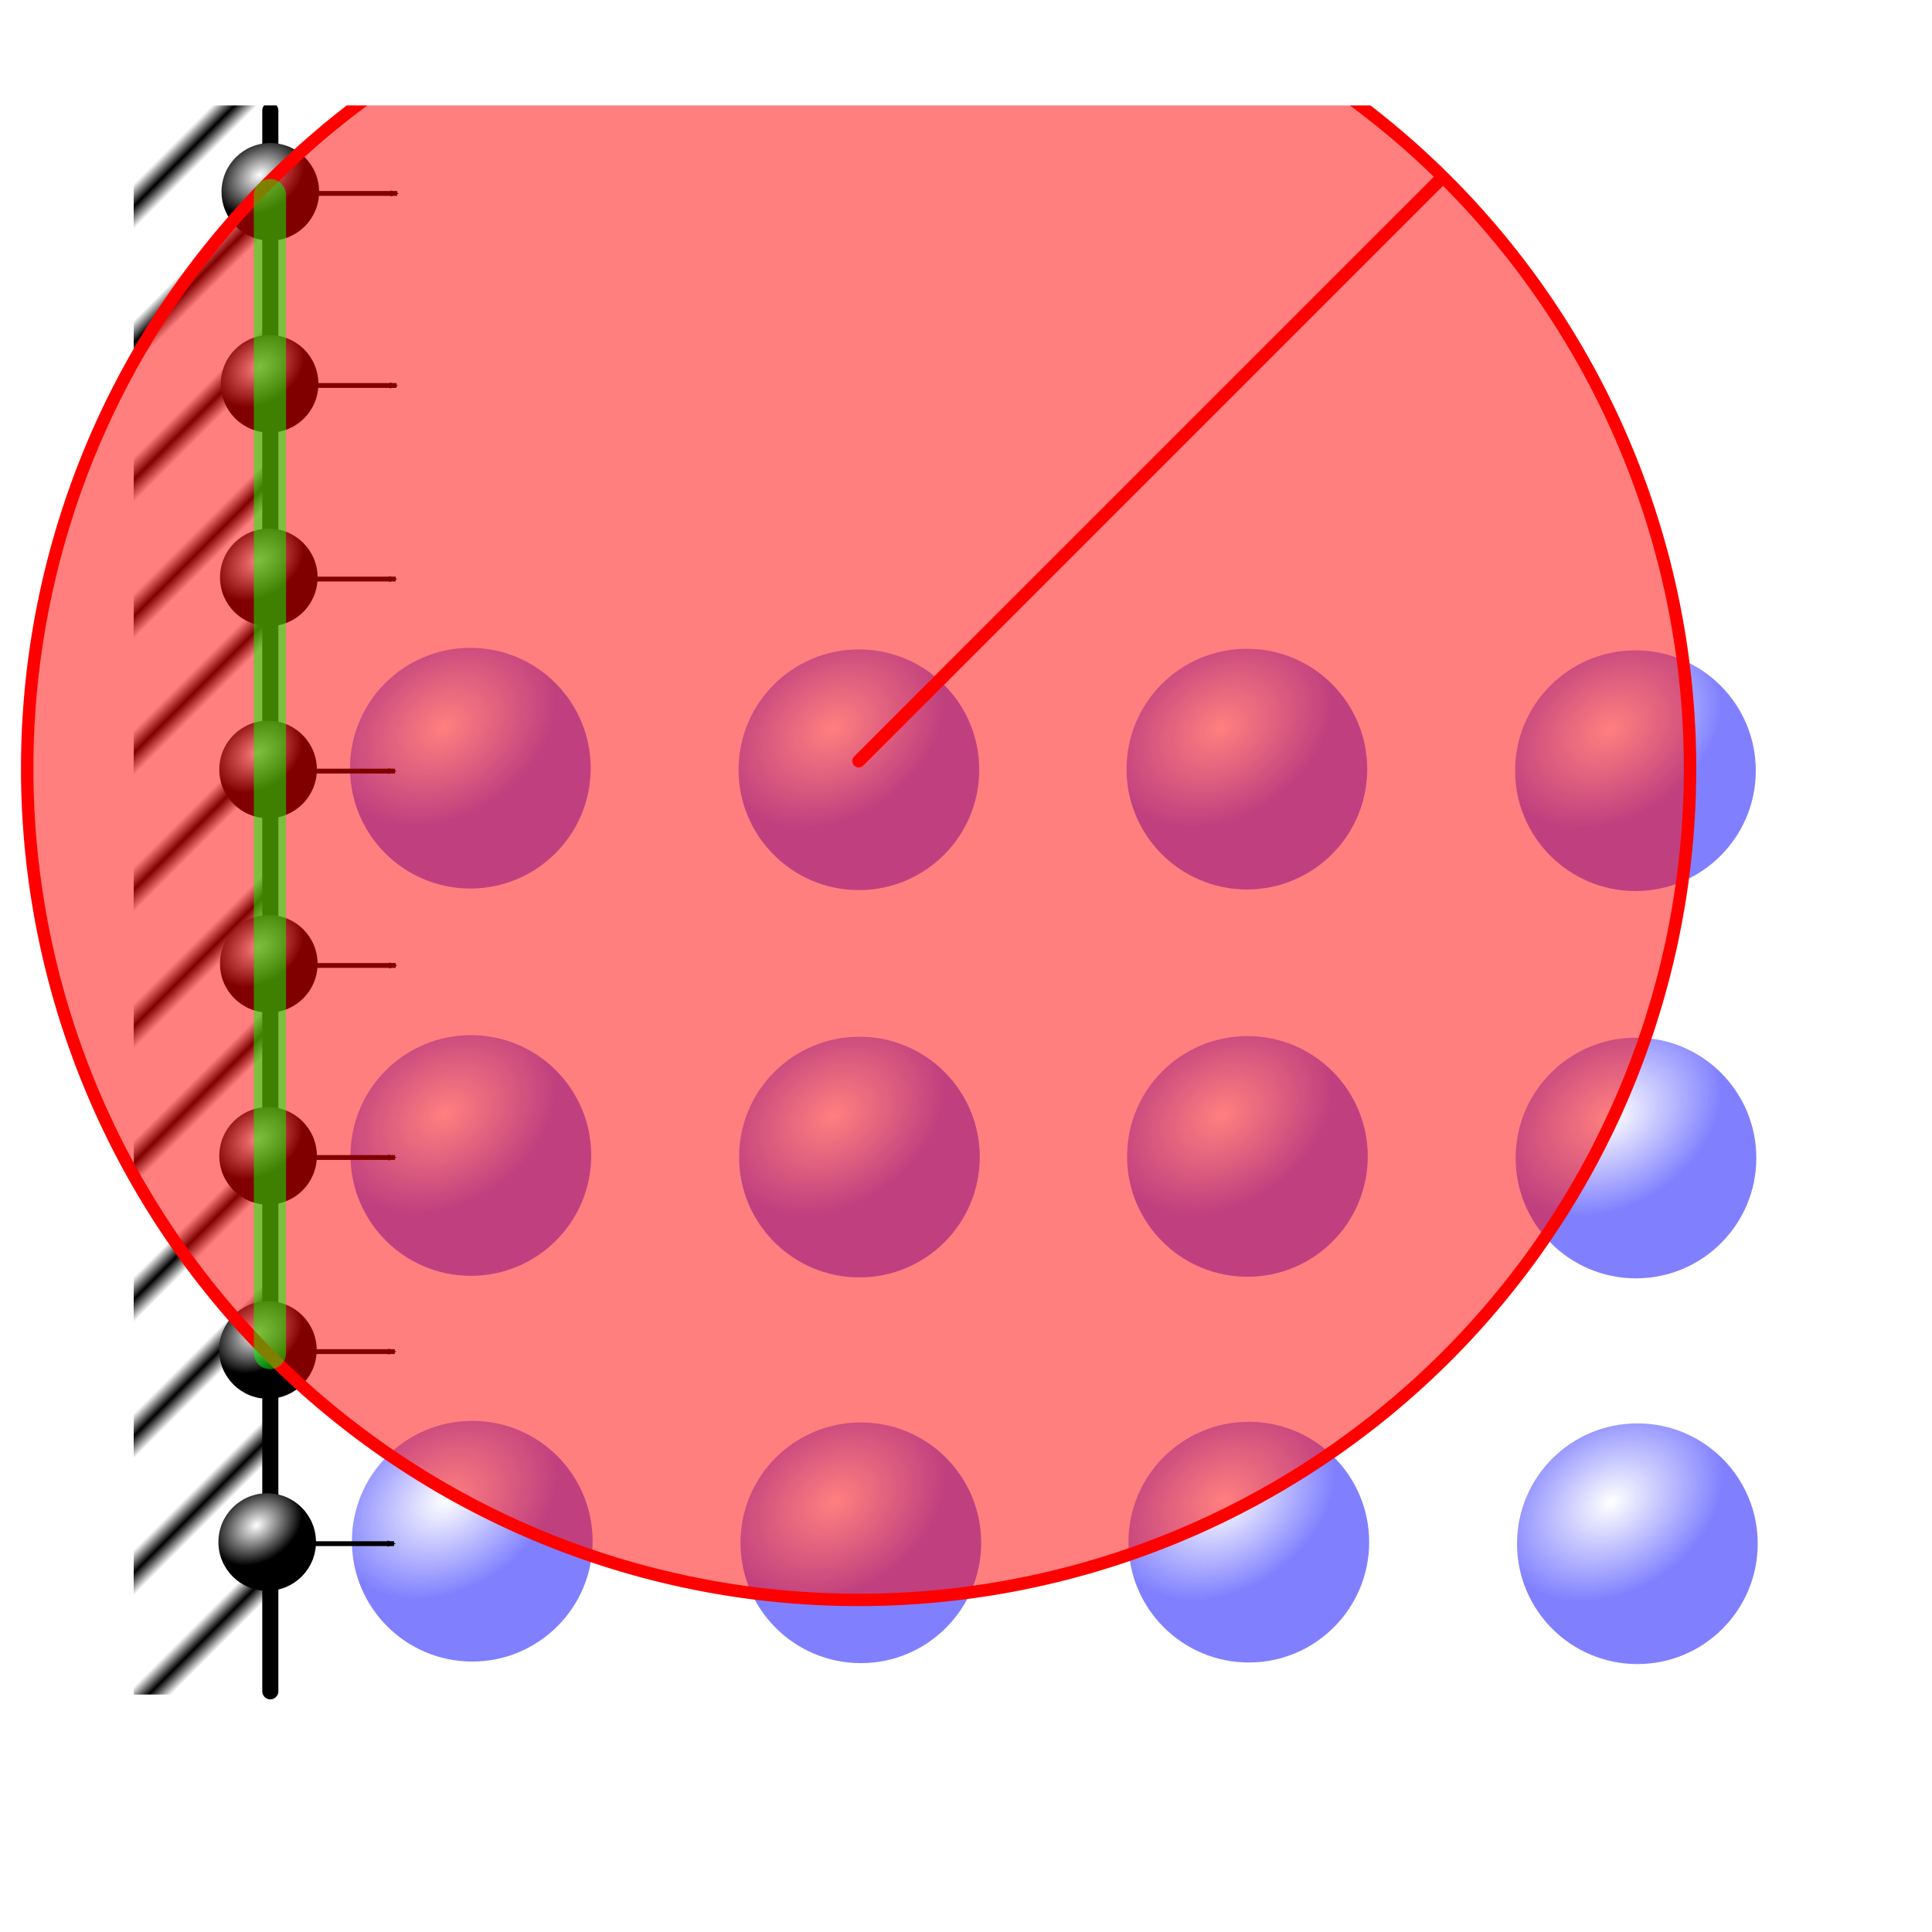 <?xml version="1.0" encoding="UTF-8" standalone="no"?>
<!-- Created with Inkscape (http://www.inkscape.org/) -->

<svg
   xmlns:dc="http://purl.org/dc/elements/1.1/"
   xmlns:cc="http://creativecommons.org/ns#"
   xmlns:rdf="http://www.w3.org/1999/02/22-rdf-syntax-ns#"
   xmlns:svg="http://www.w3.org/2000/svg"
   xmlns="http://www.w3.org/2000/svg"
   xmlns:xlink="http://www.w3.org/1999/xlink"
   xmlns:sodipodi="http://sodipodi.sourceforge.net/DTD/sodipodi-0.dtd"
   xmlns:inkscape="http://www.inkscape.org/namespaces/inkscape"
   width="1200"
   height="1200"
   id="svg2"
   version="1.1"
   inkscape:version="0.48.1 r9760"
   sodipodi:docname="DeLeffe.svg"
   inkscape:export-filename="/home/pepe/SPH/Code/aquagpusph/doc/userManual/images/LinkList.png"
   inkscape:export-xdpi="90"
   inkscape:export-ydpi="90">
  <defs
     id="defs4">
    <linearGradient
       id="linearGradient8824">
      <stop
         id="stop8826"
         offset="0"
         style="stop-color:#ffffff;stop-opacity:1;" />
      <stop
         id="stop8828"
         offset="1"
         style="stop-color:#000000;stop-opacity:1;" />
    </linearGradient>
    <pattern
       inkscape:collect="always"
       xlink:href="#Strips1_5"
       id="pattern8769"
       patternTransform="matrix(7.071,7.071,-7.071,7.071,-220,-147.638)" />
    <pattern
       inkscape:stockid="Stripes 1:5"
       id="Strips1_5"
       patternTransform="translate(0,0) scale(10,10)"
       height="1"
       width="6"
       patternUnits="userSpaceOnUse"
       inkscape:collect="always">
      <rect
         id="rect8074"
         height="2"
         width="1"
         y="-0.5"
         x="0"
         style="fill:black;stroke:none" />
    </pattern>
    <marker
       inkscape:stockid="Arrow2Mend"
       orient="auto"
       refY="0.0"
       refX="0.0"
       id="Arrow2Mend"
       style="overflow:visible;">
      <path
         id="path4202"
         style="font-size:12.0;fill-rule:evenodd;stroke-width:0.625;stroke-linejoin:round;"
         d="M 8.719,4.034 L -2.207,0.016 L 8.719,-4.002 C 6.973,-1.63 6.983,1.616 8.719,4.034 z "
         transform="scale(0.6) rotate(180) translate(0,0)" />
    </marker>
    <marker
       inkscape:stockid="Arrow2Lend"
       orient="auto"
       refY="0.0"
       refX="0.0"
       id="Arrow2Lend"
       style="overflow:visible;">
      <path
         id="path4196"
         style="font-size:12.0;fill-rule:evenodd;stroke-width:0.625;stroke-linejoin:round;"
         d="M 8.719,4.034 L -2.207,0.016 L 8.719,-4.002 C 6.973,-1.63 6.983,1.616 8.719,4.034 z "
         transform="scale(1.1) rotate(180) translate(1,0)" />
    </marker>
    <marker
       inkscape:stockid="Arrow1Lend"
       orient="auto"
       refY="0.0"
       refX="0.0"
       id="Arrow1Lend"
       style="overflow:visible;">
      <path
         id="path4178"
         d="M 0.0,0.0 L 5.0,-5.0 L -12.5,0.0 L 5.0,5.0 L 0.0,0.0 z "
         style="fill-rule:evenodd;stroke:#000000;stroke-width:1.0pt;marker-start:none;"
         transform="scale(0.8) rotate(180) translate(12.5,0)" />
    </marker>
    <marker
       inkscape:stockid="Arrow1Lstart"
       orient="auto"
       refY="0.0"
       refX="0.0"
       id="Arrow1Lstart"
       style="overflow:visible">
      <path
         id="path4175"
         d="M 0.0,0.0 L 5.0,-5.0 L -12.5,0.0 L 5.0,5.0 L 0.0,0.0 z "
         style="fill-rule:evenodd;stroke:#000000;stroke-width:1.0pt;marker-start:none"
         transform="scale(0.8) translate(12.5,0)" />
    </marker>
    <marker
       inkscape:stockid="TriangleOutL"
       orient="auto"
       refY="0.0"
       refX="0.0"
       id="TriangleOutL"
       style="overflow:visible">
      <path
         id="path4318"
         d="M 5.77,0.0 L -2.88,5.0 L -2.88,-5.0 L 5.77,0.0 z "
         style="fill-rule:evenodd;stroke:#000000;stroke-width:1.0pt;marker-start:none"
         transform="scale(0.8)" />
    </marker>
    <linearGradient
       id="linearGradient3882">
      <stop
         style="stop-color:#ffffff;stop-opacity:1;"
         offset="0"
         id="stop3884" />
      <stop
         style="stop-color:#8080ff;stop-opacity:1;"
         offset="1"
         id="stop3886" />
    </linearGradient>
    <linearGradient
       id="linearGradient3755">
      <stop
         style="stop-color:#000000;stop-opacity:0;"
         offset="0"
         id="stop3757" />
      <stop
         id="stop3763"
         offset="0.099"
         style="stop-color:#000000;stop-opacity:1;" />
      <stop
         style="stop-color:#000000;stop-opacity:1;"
         offset="0.899"
         id="stop3765" />
      <stop
         style="stop-color:#000000;stop-opacity:0;"
         offset="1"
         id="stop3759" />
    </linearGradient>
    <linearGradient
       inkscape:collect="always"
       xlink:href="#linearGradient3755-6"
       id="linearGradient3761-3"
       x1="45.214"
       y1="271.429"
       x2="1140.5"
       y2="271.429"
       gradientUnits="userSpaceOnUse" />
    <linearGradient
       id="linearGradient3755-6">
      <stop
         style="stop-color:#000000;stop-opacity:0;"
         offset="0"
         id="stop3757-1" />
      <stop
         id="stop3763-4"
         offset="0.099"
         style="stop-color:#000000;stop-opacity:1;" />
      <stop
         style="stop-color:#000000;stop-opacity:1;"
         offset="0.899"
         id="stop3765-2" />
      <stop
         style="stop-color:#000000;stop-opacity:0;"
         offset="1"
         id="stop3759-7" />
    </linearGradient>
    <linearGradient
       inkscape:collect="always"
       xlink:href="#linearGradient3755-9"
       id="linearGradient3761-0"
       x1="45.214"
       y1="271.429"
       x2="1140.5"
       y2="271.429"
       gradientUnits="userSpaceOnUse" />
    <linearGradient
       id="linearGradient3755-9">
      <stop
         style="stop-color:#000000;stop-opacity:0;"
         offset="0"
         id="stop3757-6" />
      <stop
         id="stop3763-1"
         offset="0.099"
         style="stop-color:#000000;stop-opacity:1;" />
      <stop
         style="stop-color:#000000;stop-opacity:1;"
         offset="0.899"
         id="stop3765-6" />
      <stop
         style="stop-color:#000000;stop-opacity:0;"
         offset="1"
         id="stop3759-5" />
    </linearGradient>
    <linearGradient
       id="linearGradient3755-6-1">
      <stop
         style="stop-color:#000000;stop-opacity:0;"
         offset="0"
         id="stop3757-1-7" />
      <stop
         id="stop3763-4-1"
         offset="0.099"
         style="stop-color:#000000;stop-opacity:1;" />
      <stop
         style="stop-color:#000000;stop-opacity:1;"
         offset="0.899"
         id="stop3765-2-2" />
      <stop
         style="stop-color:#000000;stop-opacity:0;"
         offset="1"
         id="stop3759-7-4" />
    </linearGradient>
    <radialGradient
       inkscape:collect="always"
       xlink:href="#linearGradient3882"
       id="radialGradient3888"
       cx="401.385"
       cy="438.29"
       fx="401.385"
       fy="438.29"
       r="40.406"
       gradientUnits="userSpaceOnUse"
       gradientTransform="matrix(0.838,-0.546,0.405,0.622,-112.505,385.104)" />
    <radialGradient
       inkscape:collect="always"
       xlink:href="#linearGradient3882-1"
       id="radialGradient3888-9"
       cx="401.385"
       cy="438.29"
       fx="401.385"
       fy="438.29"
       r="40.406"
       gradientUnits="userSpaceOnUse"
       gradientTransform="matrix(0.838,-0.546,0.405,0.622,-112.505,385.104)" />
    <linearGradient
       id="linearGradient3882-1">
      <stop
         style="stop-color:#ffffff;stop-opacity:1;"
         offset="0"
         id="stop3884-8" />
      <stop
         style="stop-color:#8080ff;stop-opacity:1;"
         offset="1"
         id="stop3886-8" />
    </linearGradient>
    <radialGradient
       inkscape:collect="always"
       xlink:href="#linearGradient3882-2"
       id="radialGradient3888-6"
       cx="401.385"
       cy="438.29"
       fx="401.385"
       fy="438.29"
       r="40.406"
       gradientUnits="userSpaceOnUse"
       gradientTransform="matrix(0.838,-0.546,0.405,0.622,-112.505,385.104)" />
    <linearGradient
       id="linearGradient3882-2">
      <stop
         style="stop-color:#ffffff;stop-opacity:1;"
         offset="0"
         id="stop3884-4" />
      <stop
         style="stop-color:#8080ff;stop-opacity:1;"
         offset="1"
         id="stop3886-1" />
    </linearGradient>
    <marker
       inkscape:stockid="Arrow1Lend"
       orient="auto"
       refY="0"
       refX="0"
       id="Arrow1Lend-4"
       style="overflow:visible">
      <path
         inkscape:connector-curvature="0"
         id="path4178-5"
         d="M 0,0 5,-5 -12.5,0 5,5 0,0 z"
         style="fill-rule:evenodd;stroke:#000000;stroke-width:1pt;marker-start:none"
         transform="matrix(-0.8,0,0,-0.8,-10,0)" />
    </marker>
    <marker
       inkscape:stockid="Arrow1Lend"
       orient="auto"
       refY="0"
       refX="0"
       id="Arrow1Lend-7"
       style="overflow:visible">
      <path
         inkscape:connector-curvature="0"
         id="path4178-4"
         d="M 0,0 5,-5 -12.5,0 5,5 0,0 z"
         style="fill-rule:evenodd;stroke:#000000;stroke-width:1pt;marker-start:none"
         transform="matrix(-0.8,0,0,-0.8,-10,0)" />
    </marker>
    <radialGradient
       inkscape:collect="always"
       xlink:href="#linearGradient3882-9"
       id="radialGradient3888-2"
       cx="401.385"
       cy="438.29"
       fx="401.385"
       fy="438.29"
       r="40.406"
       gradientUnits="userSpaceOnUse"
       gradientTransform="matrix(0.838,-0.546,0.405,0.622,-112.505,385.104)" />
    <linearGradient
       id="linearGradient3882-9">
      <stop
         style="stop-color:#ffffff;stop-opacity:0.502;"
         offset="0"
         id="stop3884-6" />
      <stop
         style="stop-color:#8080ff;stop-opacity:0.502;"
         offset="1"
         id="stop3886-6" />
    </linearGradient>
    <radialGradient
       r="40.406"
       fy="438.29"
       fx="401.385"
       cy="438.29"
       cx="401.385"
       gradientTransform="matrix(0.838,-0.546,0.405,0.622,-112.505,385.104)"
       gradientUnits="userSpaceOnUse"
       id="radialGradient6492"
       xlink:href="#linearGradient3882-9"
       inkscape:collect="always" />
    <radialGradient
       inkscape:collect="always"
       xlink:href="#linearGradient3882-7"
       id="radialGradient3888-21"
       cx="401.385"
       cy="438.29"
       fx="401.385"
       fy="438.29"
       r="40.406"
       gradientUnits="userSpaceOnUse"
       gradientTransform="matrix(0.838,-0.546,0.405,0.622,-112.505,385.104)" />
    <linearGradient
       id="linearGradient3882-7">
      <stop
         style="stop-color:#ffffff;stop-opacity:1;"
         offset="0"
         id="stop3884-9" />
      <stop
         style="stop-color:#8080ff;stop-opacity:1;"
         offset="1"
         id="stop3886-0" />
    </linearGradient>
    <radialGradient
       r="40.406"
       fy="438.29"
       fx="401.385"
       cy="438.29"
       cx="401.385"
       gradientTransform="matrix(0.838,-0.546,0.405,0.622,-112.505,385.104)"
       gradientUnits="userSpaceOnUse"
       id="radialGradient6526"
       xlink:href="#linearGradient3882-7"
       inkscape:collect="always" />
    <radialGradient
       inkscape:collect="always"
       xlink:href="#linearGradient3882-3"
       id="radialGradient3888-0"
       cx="401.385"
       cy="438.29"
       fx="401.385"
       fy="438.29"
       r="40.406"
       gradientUnits="userSpaceOnUse"
       gradientTransform="matrix(0.838,-0.546,0.405,0.622,-112.505,385.104)" />
    <linearGradient
       id="linearGradient3882-3">
      <stop
         style="stop-color:#ffffff;stop-opacity:1;"
         offset="0"
         id="stop3884-3" />
      <stop
         style="stop-color:#8080ff;stop-opacity:1;"
         offset="1"
         id="stop3886-68" />
    </linearGradient>
    <radialGradient
       r="40.406"
       fy="438.29"
       fx="401.385"
       cy="438.29"
       cx="401.385"
       gradientTransform="matrix(0.838,-0.546,0.405,0.622,-112.505,385.104)"
       gradientUnits="userSpaceOnUse"
       id="radialGradient8805"
       xlink:href="#linearGradient8824"
       inkscape:collect="always" />
    <radialGradient
       r="40.406"
       fy="438.29"
       fx="401.385"
       cy="438.29"
       cx="401.385"
       gradientTransform="matrix(0.838,-0.546,0.405,0.622,-112.505,385.104)"
       gradientUnits="userSpaceOnUse"
       id="radialGradient8805-1"
       xlink:href="#linearGradient8824-2"
       inkscape:collect="always" />
    <linearGradient
       id="linearGradient8824-2">
      <stop
         id="stop8826-1"
         offset="0"
         style="stop-color:#ffffff;stop-opacity:1;" />
      <stop
         id="stop8828-5"
         offset="1"
         style="stop-color:#000000;stop-opacity:1;" />
    </linearGradient>
    <marker
       inkscape:stockid="Arrow2Mend"
       orient="auto"
       refY="0"
       refX="0"
       id="Arrow2Mend-3"
       style="overflow:visible">
      <path
         inkscape:connector-curvature="0"
         id="path4202-9"
         style="font-size:12px;fill-rule:evenodd;stroke-width:0.625;stroke-linejoin:round"
         d="M 8.719,4.034 -2.207,0.016 8.719,-4.002 c -1.745,2.372 -1.735,5.617 -6e-7,8.035 z"
         transform="scale(-0.6,-0.6)" />
    </marker>
    <radialGradient
       r="40.406"
       fy="438.29"
       fx="401.385"
       cy="438.29"
       cx="401.385"
       gradientTransform="matrix(0.838,-0.546,0.405,0.622,-112.505,385.104)"
       gradientUnits="userSpaceOnUse"
       id="radialGradient8805-7"
       xlink:href="#linearGradient8824-7"
       inkscape:collect="always" />
    <linearGradient
       id="linearGradient8824-7">
      <stop
         id="stop8826-6"
         offset="0"
         style="stop-color:#ffffff;stop-opacity:1;" />
      <stop
         id="stop8828-8"
         offset="1"
         style="stop-color:#000000;stop-opacity:1;" />
    </linearGradient>
    <marker
       inkscape:stockid="Arrow2Mend"
       orient="auto"
       refY="0"
       refX="0"
       id="Arrow2Mend-4"
       style="overflow:visible">
      <path
         inkscape:connector-curvature="0"
         id="path4202-0"
         style="font-size:12px;fill-rule:evenodd;stroke-width:0.625;stroke-linejoin:round"
         d="M 8.719,4.034 -2.207,0.016 8.719,-4.002 c -1.745,2.372 -1.735,5.617 -6e-7,8.035 z"
         transform="scale(-0.6,-0.6)" />
    </marker>
    <radialGradient
       r="40.406"
       fy="438.29"
       fx="401.385"
       cy="438.29"
       cx="401.385"
       gradientTransform="matrix(0.838,-0.546,0.405,0.622,-112.505,385.104)"
       gradientUnits="userSpaceOnUse"
       id="radialGradient8805-1-9"
       xlink:href="#linearGradient8824-2-0"
       inkscape:collect="always" />
    <linearGradient
       id="linearGradient8824-2-0">
      <stop
         id="stop8826-1-6"
         offset="0"
         style="stop-color:#ffffff;stop-opacity:1;" />
      <stop
         id="stop8828-5-3"
         offset="1"
         style="stop-color:#000000;stop-opacity:1;" />
    </linearGradient>
    <marker
       inkscape:stockid="Arrow2Mend"
       orient="auto"
       refY="0"
       refX="0"
       id="marker9192"
       style="overflow:visible">
      <path
         inkscape:connector-curvature="0"
         id="path9194"
         style="font-size:12px;fill-rule:evenodd;stroke-width:0.625;stroke-linejoin:round"
         d="M 8.719,4.034 -2.207,0.016 8.719,-4.002 c -1.745,2.372 -1.735,5.617 -6e-7,8.035 z"
         transform="scale(-0.6,-0.6)" />
    </marker>
    <radialGradient
       inkscape:collect="always"
       xlink:href="#linearGradient8824"
       id="radialGradient9246"
       gradientUnits="userSpaceOnUse"
       gradientTransform="matrix(0.838,-0.546,0.405,0.622,-112.505,385.104)"
       cx="401.385"
       cy="438.29"
       fx="401.385"
       fy="438.29"
       r="40.406" />
    <radialGradient
       inkscape:collect="always"
       xlink:href="#linearGradient8824-2"
       id="radialGradient9248"
       gradientUnits="userSpaceOnUse"
       gradientTransform="matrix(0.838,-0.546,0.405,0.622,-112.505,385.104)"
       cx="401.385"
       cy="438.29"
       fx="401.385"
       fy="438.29"
       r="40.406" />
    <radialGradient
       inkscape:collect="always"
       xlink:href="#linearGradient8824-2"
       id="radialGradient9256"
       gradientUnits="userSpaceOnUse"
       gradientTransform="matrix(0.838,-0.546,0.405,0.622,-112.505,385.104)"
       cx="401.385"
       cy="438.29"
       fx="401.385"
       fy="438.29"
       r="40.406" />
    <radialGradient
       inkscape:collect="always"
       xlink:href="#linearGradient8824-3"
       id="radialGradient9246-3"
       gradientUnits="userSpaceOnUse"
       gradientTransform="matrix(0.838,-0.546,0.405,0.622,-112.505,385.104)"
       cx="401.385"
       cy="438.29"
       fx="401.385"
       fy="438.29"
       r="40.406" />
    <linearGradient
       id="linearGradient8824-3">
      <stop
         id="stop8826-2"
         offset="0"
         style="stop-color:#ffffff;stop-opacity:1;" />
      <stop
         id="stop8828-1"
         offset="1"
         style="stop-color:#000000;stop-opacity:1;" />
    </linearGradient>
    <marker
       inkscape:stockid="Arrow2Mend"
       orient="auto"
       refY="0"
       refX="0"
       id="Arrow2Mend-35"
       style="overflow:visible">
      <path
         inkscape:connector-curvature="0"
         id="path4202-3"
         style="font-size:12px;fill-rule:evenodd;stroke-width:0.625;stroke-linejoin:round"
         d="M 8.719,4.034 -2.207,0.016 8.719,-4.002 c -1.745,2.372 -1.735,5.617 -6e-7,8.035 z"
         transform="scale(-0.6,-0.6)" />
    </marker>
    <radialGradient
       inkscape:collect="always"
       xlink:href="#linearGradient8824-2-2"
       id="radialGradient9256-4"
       gradientUnits="userSpaceOnUse"
       gradientTransform="matrix(0.838,-0.546,0.405,0.622,-112.505,385.104)"
       cx="401.385"
       cy="438.29"
       fx="401.385"
       fy="438.29"
       r="40.406" />
    <linearGradient
       id="linearGradient8824-2-2">
      <stop
         id="stop8826-1-9"
         offset="0"
         style="stop-color:#ffffff;stop-opacity:1;" />
      <stop
         id="stop8828-5-5"
         offset="1"
         style="stop-color:#000000;stop-opacity:1;" />
    </linearGradient>
    <marker
       inkscape:stockid="Arrow2Mend"
       orient="auto"
       refY="0"
       refX="0"
       id="marker9278"
       style="overflow:visible">
      <path
         inkscape:connector-curvature="0"
         id="path9280"
         style="font-size:12px;fill-rule:evenodd;stroke-width:0.625;stroke-linejoin:round"
         d="M 8.719,4.034 -2.207,0.016 8.719,-4.002 c -1.745,2.372 -1.735,5.617 -6e-7,8.035 z"
         transform="scale(-0.6,-0.6)" />
    </marker>
    <radialGradient
       inkscape:collect="always"
       xlink:href="#linearGradient8824-0"
       id="radialGradient9246-4"
       gradientUnits="userSpaceOnUse"
       gradientTransform="matrix(0.838,-0.546,0.405,0.622,-112.505,385.104)"
       cx="401.385"
       cy="438.29"
       fx="401.385"
       fy="438.29"
       r="40.406" />
    <linearGradient
       id="linearGradient8824-0">
      <stop
         id="stop8826-26"
         offset="0"
         style="stop-color:#ffffff;stop-opacity:1;" />
      <stop
         id="stop8828-0"
         offset="1"
         style="stop-color:#000000;stop-opacity:1;" />
    </linearGradient>
    <marker
       inkscape:stockid="Arrow2Mend"
       orient="auto"
       refY="0"
       refX="0"
       id="Arrow2Mend-0"
       style="overflow:visible">
      <path
         inkscape:connector-curvature="0"
         id="path4202-95"
         style="font-size:12px;fill-rule:evenodd;stroke-width:0.625;stroke-linejoin:round"
         d="M 8.719,4.034 -2.207,0.016 8.719,-4.002 c -1.745,2.372 -1.735,5.617 -6e-7,8.035 z"
         transform="scale(-0.6,-0.6)" />
    </marker>
    <radialGradient
       inkscape:collect="always"
       xlink:href="#linearGradient8824-2-28"
       id="radialGradient9256-7"
       gradientUnits="userSpaceOnUse"
       gradientTransform="matrix(0.838,-0.546,0.405,0.622,-112.505,385.104)"
       cx="401.385"
       cy="438.29"
       fx="401.385"
       fy="438.29"
       r="40.406" />
    <linearGradient
       id="linearGradient8824-2-28">
      <stop
         id="stop8826-1-7"
         offset="0"
         style="stop-color:#ffffff;stop-opacity:1;" />
      <stop
         id="stop8828-5-1"
         offset="1"
         style="stop-color:#000000;stop-opacity:1;" />
    </linearGradient>
    <marker
       inkscape:stockid="Arrow2Mend"
       orient="auto"
       refY="0"
       refX="0"
       id="marker9278-4"
       style="overflow:visible">
      <path
         inkscape:connector-curvature="0"
         id="path9280-1"
         style="font-size:12px;fill-rule:evenodd;stroke-width:0.625;stroke-linejoin:round"
         d="M 8.719,4.034 -2.207,0.016 8.719,-4.002 c -1.745,2.372 -1.735,5.617 -6e-7,8.035 z"
         transform="scale(-0.6,-0.6)" />
    </marker>
    <radialGradient
       inkscape:collect="always"
       xlink:href="#linearGradient8824-9"
       id="radialGradient9246-9"
       gradientUnits="userSpaceOnUse"
       gradientTransform="matrix(0.838,-0.546,0.405,0.622,-112.505,385.104)"
       cx="401.385"
       cy="438.29"
       fx="401.385"
       fy="438.29"
       r="40.406" />
    <linearGradient
       id="linearGradient8824-9">
      <stop
         id="stop8826-28"
         offset="0"
         style="stop-color:#ffffff;stop-opacity:1;" />
      <stop
         id="stop8828-88"
         offset="1"
         style="stop-color:#000000;stop-opacity:1;" />
    </linearGradient>
    <marker
       inkscape:stockid="Arrow2Mend"
       orient="auto"
       refY="0"
       refX="0"
       id="Arrow2Mend-44"
       style="overflow:visible">
      <path
         inkscape:connector-curvature="0"
         id="path4202-2"
         style="font-size:12px;fill-rule:evenodd;stroke-width:0.625;stroke-linejoin:round"
         d="M 8.719,4.034 -2.207,0.016 8.719,-4.002 c -1.745,2.372 -1.735,5.617 -6e-7,8.035 z"
         transform="scale(-0.6,-0.6)" />
    </marker>
    <radialGradient
       inkscape:collect="always"
       xlink:href="#linearGradient8824-2-6"
       id="radialGradient9256-0"
       gradientUnits="userSpaceOnUse"
       gradientTransform="matrix(0.838,-0.546,0.405,0.622,-112.505,385.104)"
       cx="401.385"
       cy="438.29"
       fx="401.385"
       fy="438.29"
       r="40.406" />
    <linearGradient
       id="linearGradient8824-2-6">
      <stop
         id="stop8826-1-66"
         offset="0"
         style="stop-color:#ffffff;stop-opacity:1;" />
      <stop
         id="stop8828-5-6"
         offset="1"
         style="stop-color:#000000;stop-opacity:1;" />
    </linearGradient>
    <marker
       inkscape:stockid="Arrow2Mend"
       orient="auto"
       refY="0"
       refX="0"
       id="marker9278-6"
       style="overflow:visible">
      <path
         inkscape:connector-curvature="0"
         id="path9280-8"
         style="font-size:12px;fill-rule:evenodd;stroke-width:0.625;stroke-linejoin:round"
         d="M 8.719,4.034 -2.207,0.016 8.719,-4.002 c -1.745,2.372 -1.735,5.617 -6e-7,8.035 z"
         transform="scale(-0.6,-0.6)" />
    </marker>
    <radialGradient
       inkscape:collect="always"
       xlink:href="#linearGradient3882-5"
       id="radialGradient3888-8"
       cx="401.385"
       cy="438.29"
       fx="401.385"
       fy="438.29"
       r="40.406"
       gradientUnits="userSpaceOnUse"
       gradientTransform="matrix(0.838,-0.546,0.405,0.622,-112.505,385.104)" />
    <linearGradient
       id="linearGradient3882-5">
      <stop
         style="stop-color:#ffffff;stop-opacity:1;"
         offset="0"
         id="stop3884-82" />
      <stop
         style="stop-color:#8080ff;stop-opacity:1;"
         offset="1"
         id="stop3886-9" />
    </linearGradient>
    <radialGradient
       r="40.406"
       fy="438.29"
       fx="401.385"
       cy="438.29"
       cx="401.385"
       gradientTransform="matrix(0.838,-0.546,0.405,0.622,-112.505,385.104)"
       gradientUnits="userSpaceOnUse"
       id="radialGradient3173"
       xlink:href="#linearGradient3882-5"
       inkscape:collect="always" />
    <radialGradient
       inkscape:collect="always"
       xlink:href="#linearGradient3882-10"
       id="radialGradient3888-4"
       cx="401.385"
       cy="438.29"
       fx="401.385"
       fy="438.29"
       r="40.406"
       gradientUnits="userSpaceOnUse"
       gradientTransform="matrix(0.838,-0.546,0.405,0.622,-112.505,385.104)" />
    <linearGradient
       id="linearGradient3882-10">
      <stop
         style="stop-color:#ffffff;stop-opacity:1;"
         offset="0"
         id="stop3884-5" />
      <stop
         style="stop-color:#8080ff;stop-opacity:1;"
         offset="1"
         id="stop3886-10" />
    </linearGradient>
    <radialGradient
       r="40.406"
       fy="438.29"
       fx="401.385"
       cy="438.29"
       cx="401.385"
       gradientTransform="matrix(0.838,-0.546,0.405,0.622,-112.505,385.104)"
       gradientUnits="userSpaceOnUse"
       id="radialGradient3173-9"
       xlink:href="#linearGradient3882-5-3"
       inkscape:collect="always" />
    <linearGradient
       id="linearGradient3882-5-3">
      <stop
         style="stop-color:#ffffff;stop-opacity:1;"
         offset="0"
         id="stop3884-82-7" />
      <stop
         style="stop-color:#8080ff;stop-opacity:1;"
         offset="1"
         id="stop3886-9-4" />
    </linearGradient>
    <radialGradient
       r="40.406"
       fy="438.29"
       fx="401.385"
       cy="438.29"
       cx="401.385"
       gradientTransform="matrix(0.838,-0.546,0.405,0.622,-112.505,385.104)"
       gradientUnits="userSpaceOnUse"
       id="radialGradient3212"
       xlink:href="#linearGradient3882-10"
       inkscape:collect="always" />
    <radialGradient
       inkscape:collect="always"
       xlink:href="#linearGradient3882-5-3"
       id="radialGradient3241"
       gradientUnits="userSpaceOnUse"
       gradientTransform="matrix(0.838,-0.546,0.405,0.622,-112.505,385.104)"
       cx="401.385"
       cy="438.29"
       fx="401.385"
       fy="438.29"
       r="40.406" />
    <radialGradient
       inkscape:collect="always"
       xlink:href="#linearGradient3882-4"
       id="radialGradient3888-3"
       cx="401.385"
       cy="438.29"
       fx="401.385"
       fy="438.29"
       r="40.406"
       gradientUnits="userSpaceOnUse"
       gradientTransform="matrix(0.838,-0.546,0.405,0.622,-112.505,385.104)" />
    <linearGradient
       id="linearGradient3882-4">
      <stop
         style="stop-color:#ffffff;stop-opacity:1;"
         offset="0"
         id="stop3884-83" />
      <stop
         style="stop-color:#8080ff;stop-opacity:1;"
         offset="1"
         id="stop3886-4" />
    </linearGradient>
    <radialGradient
       r="40.406"
       fy="438.29"
       fx="401.385"
       cy="438.29"
       cx="401.385"
       gradientTransform="matrix(0.838,-0.546,0.405,0.622,-112.505,385.104)"
       gradientUnits="userSpaceOnUse"
       id="radialGradient3173-3"
       xlink:href="#linearGradient3882-5-39"
       inkscape:collect="always" />
    <linearGradient
       id="linearGradient3882-5-39">
      <stop
         style="stop-color:#ffffff;stop-opacity:1;"
         offset="0"
         id="stop3884-82-4" />
      <stop
         style="stop-color:#8080ff;stop-opacity:1;"
         offset="1"
         id="stop3886-9-49" />
    </linearGradient>
    <radialGradient
       r="40.406"
       fy="438.29"
       fx="401.385"
       cy="438.29"
       cx="401.385"
       gradientTransform="matrix(0.838,-0.546,0.405,0.622,-112.505,385.104)"
       gradientUnits="userSpaceOnUse"
       id="radialGradient3212-7"
       xlink:href="#linearGradient3882-10-9"
       inkscape:collect="always" />
    <linearGradient
       id="linearGradient3882-10-9">
      <stop
         style="stop-color:#ffffff;stop-opacity:1;"
         offset="0"
         id="stop3884-5-9" />
      <stop
         style="stop-color:#8080ff;stop-opacity:1;"
         offset="1"
         id="stop3886-10-2" />
    </linearGradient>
    <radialGradient
       inkscape:collect="always"
       xlink:href="#linearGradient3882-5-3-4"
       id="radialGradient3241-8"
       gradientUnits="userSpaceOnUse"
       gradientTransform="matrix(0.838,-0.546,0.405,0.622,-112.505,385.104)"
       cx="401.385"
       cy="438.29"
       fx="401.385"
       fy="438.29"
       r="40.406" />
    <linearGradient
       id="linearGradient3882-5-3-4">
      <stop
         style="stop-color:#ffffff;stop-opacity:1;"
         offset="0"
         id="stop3884-82-7-3" />
      <stop
         style="stop-color:#8080ff;stop-opacity:1;"
         offset="1"
         id="stop3886-9-4-2" />
    </linearGradient>
    <radialGradient
       r="40.406"
       fy="438.29"
       fx="401.385"
       cy="438.29"
       cx="401.385"
       gradientTransform="matrix(0.838,-0.546,0.405,0.622,-112.505,385.104)"
       gradientUnits="userSpaceOnUse"
       id="radialGradient3308"
       xlink:href="#linearGradient3882-5-3-4"
       inkscape:collect="always" />
    <radialGradient
       inkscape:collect="always"
       xlink:href="#linearGradient3882-4-7"
       id="radialGradient3888-3-2"
       cx="401.385"
       cy="438.29"
       fx="401.385"
       fy="438.29"
       r="40.406"
       gradientUnits="userSpaceOnUse"
       gradientTransform="matrix(0.838,-0.546,0.405,0.622,-112.505,385.104)" />
    <linearGradient
       id="linearGradient3882-4-7">
      <stop
         style="stop-color:#ffffff;stop-opacity:1;"
         offset="0"
         id="stop3884-83-1" />
      <stop
         style="stop-color:#8080ff;stop-opacity:1;"
         offset="1"
         id="stop3886-4-1" />
    </linearGradient>
    <radialGradient
       r="40.406"
       fy="438.29"
       fx="401.385"
       cy="438.29"
       cx="401.385"
       gradientTransform="matrix(0.838,-0.546,0.405,0.622,-112.505,385.104)"
       gradientUnits="userSpaceOnUse"
       id="radialGradient3173-3-1"
       xlink:href="#linearGradient3882-5-39-9"
       inkscape:collect="always" />
    <linearGradient
       id="linearGradient3882-5-39-9">
      <stop
         style="stop-color:#ffffff;stop-opacity:1;"
         offset="0"
         id="stop3884-82-4-8" />
      <stop
         style="stop-color:#8080ff;stop-opacity:1;"
         offset="1"
         id="stop3886-9-49-5" />
    </linearGradient>
    <radialGradient
       r="40.406"
       fy="438.29"
       fx="401.385"
       cy="438.29"
       cx="401.385"
       gradientTransform="matrix(0.838,-0.546,0.405,0.622,-112.505,385.104)"
       gradientUnits="userSpaceOnUse"
       id="radialGradient3212-7-6"
       xlink:href="#linearGradient3882-10-9-6"
       inkscape:collect="always" />
    <linearGradient
       id="linearGradient3882-10-9-6">
      <stop
         style="stop-color:#ffffff;stop-opacity:1;"
         offset="0"
         id="stop3884-5-9-0" />
      <stop
         style="stop-color:#8080ff;stop-opacity:1;"
         offset="1"
         id="stop3886-10-2-0" />
    </linearGradient>
    <radialGradient
       r="40.406"
       fy="438.29"
       fx="401.385"
       cy="438.29"
       cx="401.385"
       gradientTransform="matrix(0.838,-0.546,0.405,0.622,-112.505,385.104)"
       gradientUnits="userSpaceOnUse"
       id="radialGradient3308-1"
       xlink:href="#linearGradient3882-5-3-4-5"
       inkscape:collect="always" />
    <linearGradient
       id="linearGradient3882-5-3-4-5">
      <stop
         style="stop-color:#ffffff;stop-opacity:1;"
         offset="0"
         id="stop3884-82-7-3-1" />
      <stop
         style="stop-color:#8080ff;stop-opacity:1;"
         offset="1"
         id="stop3886-9-4-2-8" />
    </linearGradient>
    <radialGradient
       r="40.406"
       fy="438.29"
       fx="401.385"
       cy="438.29"
       cx="401.385"
       gradientTransform="matrix(0.838,-0.546,0.405,0.622,-112.505,385.104)"
       gradientUnits="userSpaceOnUse"
       id="radialGradient3390"
       xlink:href="#linearGradient3882-5-3-4-5"
       inkscape:collect="always" />
  </defs>
  <sodipodi:namedview
     id="base"
     pagecolor="#ffffff"
     bordercolor="#666666"
     borderopacity="1.0"
     inkscape:pageopacity="0.0"
     inkscape:pageshadow="2"
     inkscape:zoom="0.35"
     inkscape:cx="148.04604"
     inkscape:cy="691.26798"
     inkscape:document-units="px"
     inkscape:current-layer="layer1"
     showgrid="false"
     inkscape:window-width="1280"
     inkscape:window-height="972"
     inkscape:window-x="0"
     inkscape:window-y="0"
     inkscape:window-maximized="1" />
  <g
     inkscape:label="Capa 1"
     inkscape:groupmode="layer"
     id="layer1"
     transform="translate(0,147.638)">
    <g
       id="g3441">
      <g
         id="g3243">
        <path
           sodipodi:type="arc"
           style="fill:url(#radialGradient3888);fill-opacity:1;stroke-width:20;stroke-miterlimit:4;stroke-dasharray:none"
           id="path3880"
           sodipodi:cx="410.12195"
           sodipodi:cy="452.48712"
           sodipodi:rx="40.406101"
           sodipodi:ry="40.406101"
           d="m 450.528,452.487 c 0,22.316 -18.09,40.406 -40.406,40.406 -22.316,0 -40.406,-18.09 -40.406,-40.406 0,-22.316 18.09,-40.406 40.406,-40.406 22.316,0 40.406,18.09 40.406,40.406 z"
           transform="matrix(1.85,0,0,1.85,-466.583,-507.602)" />
        <path
           sodipodi:type="arc"
           style="fill:url(#radialGradient3173);fill-opacity:1;stroke-width:20;stroke-miterlimit:4;stroke-dasharray:none"
           id="path3880-2"
           sodipodi:cx="410.12195"
           sodipodi:cy="452.48712"
           sodipodi:rx="40.406101"
           sodipodi:ry="40.406101"
           d="m 450.528,452.487 c 0,22.316 -18.09,40.406 -40.406,40.406 -22.316,0 -40.406,-18.09 -40.406,-40.406 0,-22.316 18.09,-40.406 40.406,-40.406 22.316,0 40.406,18.09 40.406,40.406 z"
           transform="matrix(1.85,0,0,1.85,-225.243,-506.627)" />
        <path
           sodipodi:type="arc"
           style="fill:url(#radialGradient3212);fill-opacity:1;stroke-width:20;stroke-miterlimit:4;stroke-dasharray:none"
           id="path3880-8"
           sodipodi:cx="410.12195"
           sodipodi:cy="452.48712"
           sodipodi:rx="40.406101"
           sodipodi:ry="40.406101"
           d="m 450.528,452.487 c 0,22.316 -18.09,40.406 -40.406,40.406 -22.316,0 -40.406,-18.09 -40.406,-40.406 0,-22.316 18.09,-40.406 40.406,-40.406 22.316,0 40.406,18.09 40.406,40.406 z"
           transform="matrix(1.85,0,0,1.85,15.741,-507.023)" />
        <path
           sodipodi:type="arc"
           style="fill:url(#radialGradient3241);fill-opacity:1;stroke-width:20;stroke-miterlimit:4;stroke-dasharray:none"
           id="path3880-2-4"
           sodipodi:cx="410.12195"
           sodipodi:cy="452.48712"
           sodipodi:rx="40.406101"
           sodipodi:ry="40.406101"
           d="m 450.528,452.487 c 0,22.316 -18.09,40.406 -40.406,40.406 -22.316,0 -40.406,-18.09 -40.406,-40.406 0,-22.316 18.09,-40.406 40.406,-40.406 22.316,0 40.406,18.09 40.406,40.406 z"
           transform="matrix(1.85,0,0,1.85,257.082,-506.049)" />
      </g>
      <g
         id="g3243-0"
         transform="translate(0.33,240.563)">
        <path
           sodipodi:type="arc"
           style="fill:url(#radialGradient3888-3);fill-opacity:1;stroke-width:20;stroke-miterlimit:4;stroke-dasharray:none"
           id="path3880-6"
           sodipodi:cx="410.12195"
           sodipodi:cy="452.48712"
           sodipodi:rx="40.406101"
           sodipodi:ry="40.406101"
           d="m 450.528,452.487 c 0,22.316 -18.09,40.406 -40.406,40.406 -22.316,0 -40.406,-18.09 -40.406,-40.406 0,-22.316 18.09,-40.406 40.406,-40.406 22.316,0 40.406,18.09 40.406,40.406 z"
           transform="matrix(1.85,0,0,1.85,-466.583,-507.602)" />
        <path
           sodipodi:type="arc"
           style="fill:url(#radialGradient3173-3);fill-opacity:1;stroke-width:20;stroke-miterlimit:4;stroke-dasharray:none"
           id="path3880-2-2"
           sodipodi:cx="410.12195"
           sodipodi:cy="452.48712"
           sodipodi:rx="40.406101"
           sodipodi:ry="40.406101"
           d="m 450.528,452.487 c 0,22.316 -18.09,40.406 -40.406,40.406 -22.316,0 -40.406,-18.09 -40.406,-40.406 0,-22.316 18.09,-40.406 40.406,-40.406 22.316,0 40.406,18.09 40.406,40.406 z"
           transform="matrix(1.85,0,0,1.85,-225.243,-506.627)" />
        <path
           sodipodi:type="arc"
           style="fill:url(#radialGradient3212-7);fill-opacity:1;stroke-width:20;stroke-miterlimit:4;stroke-dasharray:none"
           id="path3880-8-7"
           sodipodi:cx="410.12195"
           sodipodi:cy="452.48712"
           sodipodi:rx="40.406101"
           sodipodi:ry="40.406101"
           d="m 450.528,452.487 c 0,22.316 -18.09,40.406 -40.406,40.406 -22.316,0 -40.406,-18.09 -40.406,-40.406 0,-22.316 18.09,-40.406 40.406,-40.406 22.316,0 40.406,18.09 40.406,40.406 z"
           transform="matrix(1.85,0,0,1.85,15.741,-507.023)" />
        <path
           sodipodi:type="arc"
           style="fill:url(#radialGradient3308);fill-opacity:1;stroke-width:20;stroke-miterlimit:4;stroke-dasharray:none"
           id="path3880-2-4-8"
           sodipodi:cx="410.12195"
           sodipodi:cy="452.48712"
           sodipodi:rx="40.406101"
           sodipodi:ry="40.406101"
           d="m 450.528,452.487 c 0,22.316 -18.09,40.406 -40.406,40.406 -22.316,0 -40.406,-18.09 -40.406,-40.406 0,-22.316 18.09,-40.406 40.406,-40.406 22.316,0 40.406,18.09 40.406,40.406 z"
           transform="matrix(1.85,0,0,1.85,257.082,-506.049)" />
      </g>
      <g
         id="g3243-0-1"
         transform="translate(1.193,480.137)">
        <path
           sodipodi:type="arc"
           style="fill:url(#radialGradient3888-3-2);fill-opacity:1;stroke-width:20;stroke-miterlimit:4;stroke-dasharray:none"
           id="path3880-6-0"
           sodipodi:cx="410.12195"
           sodipodi:cy="452.48712"
           sodipodi:rx="40.406101"
           sodipodi:ry="40.406101"
           d="m 450.528,452.487 c 0,22.316 -18.09,40.406 -40.406,40.406 -22.316,0 -40.406,-18.09 -40.406,-40.406 0,-22.316 18.09,-40.406 40.406,-40.406 22.316,0 40.406,18.09 40.406,40.406 z"
           transform="matrix(1.85,0,0,1.85,-466.583,-507.602)" />
        <path
           sodipodi:type="arc"
           style="fill:url(#radialGradient3173-3-1);fill-opacity:1;stroke-width:20;stroke-miterlimit:4;stroke-dasharray:none"
           id="path3880-2-2-5"
           sodipodi:cx="410.12195"
           sodipodi:cy="452.48712"
           sodipodi:rx="40.406101"
           sodipodi:ry="40.406101"
           d="m 450.528,452.487 c 0,22.316 -18.09,40.406 -40.406,40.406 -22.316,0 -40.406,-18.09 -40.406,-40.406 0,-22.316 18.09,-40.406 40.406,-40.406 22.316,0 40.406,18.09 40.406,40.406 z"
           transform="matrix(1.85,0,0,1.85,-225.243,-506.627)" />
        <path
           sodipodi:type="arc"
           style="fill:url(#radialGradient3212-7-6);fill-opacity:1;stroke-width:20;stroke-miterlimit:4;stroke-dasharray:none"
           id="path3880-8-7-1"
           sodipodi:cx="410.12195"
           sodipodi:cy="452.48712"
           sodipodi:rx="40.406101"
           sodipodi:ry="40.406101"
           d="m 450.528,452.487 c 0,22.316 -18.09,40.406 -40.406,40.406 -22.316,0 -40.406,-18.09 -40.406,-40.406 0,-22.316 18.09,-40.406 40.406,-40.406 22.316,0 40.406,18.09 40.406,40.406 z"
           transform="matrix(1.85,0,0,1.85,15.741,-507.023)" />
        <path
           sodipodi:type="arc"
           style="fill:url(#radialGradient3390);fill-opacity:1;stroke-width:20;stroke-miterlimit:4;stroke-dasharray:none"
           id="path3880-2-4-8-2"
           sodipodi:cx="410.12195"
           sodipodi:cy="452.48712"
           sodipodi:rx="40.406101"
           sodipodi:ry="40.406101"
           d="m 450.528,452.487 c 0,22.316 -18.09,40.406 -40.406,40.406 -22.316,0 -40.406,-18.09 -40.406,-40.406 0,-22.316 18.09,-40.406 40.406,-40.406 22.316,0 40.406,18.09 40.406,40.406 z"
           transform="matrix(1.85,0,0,1.85,257.082,-506.049)" />
      </g>
    </g>
    <g
       id="g3249">
      <path
         inkscape:connector-curvature="0"
         id="path6475"
         d="m 167.899,-79.009 0,981.868"
         style="fill:none;stroke:#000000;stroke-width:10;stroke-linecap:round;stroke-linejoin:round;stroke-miterlimit:4;stroke-opacity:1;stroke-dasharray:none" />
      <rect
         ry="0"
         y="-83.049"
         x="83.046"
         height="987.929"
         width="80.812"
         id="rect7323"
         style="fill:url(#pattern8769);fill-opacity:1;stroke:none" />
      <g
         transform="translate(-220,0)"
         id="g9026">
        <path
           sodipodi:type="arc"
           style="fill:url(#radialGradient9246);fill-opacity:1;stroke-width:20;stroke-miterlimit:4;stroke-dasharray:none"
           id="path3880-0"
           sodipodi:cx="410.12195"
           sodipodi:cy="452.48712"
           sodipodi:rx="40.406101"
           sodipodi:ry="40.406101"
           d="m 450.528,452.487 c 0,22.316 -18.09,40.406 -40.406,40.406 -22.316,0 -40.406,-18.09 -40.406,-40.406 0,-22.316 18.09,-40.406 40.406,-40.406 22.316,0 40.406,18.09 40.406,40.406 z"
           transform="matrix(0.75,0,0,0.75,80.307,-367.866)" />
        <path
           style="fill:none;stroke:#000000;stroke-width:3;stroke-linecap:butt;stroke-linejoin:miter;stroke-miterlimit:4;stroke-opacity:1;stroke-dasharray:none;marker-end:url(#Arrow2Mend)"
           d="m 417.234,-27.491 49.497,0"
           id="path8830"
           inkscape:connector-curvature="0" />
      </g>
      <g
         id="g9026-4"
         transform="translate(-220.443,119.279)">
        <path
           sodipodi:type="arc"
           style="fill:url(#radialGradient9256);fill-opacity:1;stroke-width:20;stroke-miterlimit:4;stroke-dasharray:none"
           id="path3880-0-8"
           sodipodi:cx="410.12195"
           sodipodi:cy="452.48712"
           sodipodi:rx="40.406101"
           sodipodi:ry="40.406101"
           d="m 450.528,452.487 c 0,22.316 -18.09,40.406 -40.406,40.406 -22.316,0 -40.406,-18.09 -40.406,-40.406 0,-22.316 18.09,-40.406 40.406,-40.406 22.316,0 40.406,18.09 40.406,40.406 z"
           transform="matrix(0.75,0,0,0.75,80.307,-367.866)" />
        <path
           style="fill:none;stroke:#000000;stroke-width:3;stroke-linecap:butt;stroke-linejoin:miter;stroke-miterlimit:4;stroke-opacity:1;stroke-dasharray:none;marker-end:url(#Arrow2Mend)"
           d="m 417.234,-27.491 49.497,0"
           id="path8830-0"
           inkscape:connector-curvature="0" />
      </g>
      <g
         id="g9026-7"
         transform="translate(-220.943,239.518)">
        <path
           sodipodi:type="arc"
           style="fill:url(#radialGradient9246-3);fill-opacity:1;stroke-width:20;stroke-miterlimit:4;stroke-dasharray:none"
           id="path3880-0-7"
           sodipodi:cx="410.12195"
           sodipodi:cy="452.48712"
           sodipodi:rx="40.406101"
           sodipodi:ry="40.406101"
           d="m 450.528,452.487 c 0,22.316 -18.09,40.406 -40.406,40.406 -22.316,0 -40.406,-18.09 -40.406,-40.406 0,-22.316 18.09,-40.406 40.406,-40.406 22.316,0 40.406,18.09 40.406,40.406 z"
           transform="matrix(0.75,0,0,0.75,80.307,-367.866)" />
        <path
           style="fill:none;stroke:#000000;stroke-width:3;stroke-linecap:butt;stroke-linejoin:miter;stroke-miterlimit:4;stroke-opacity:1;stroke-dasharray:none;marker-end:url(#Arrow2Mend)"
           d="m 417.234,-27.491 49.497,0"
           id="path8830-6"
           inkscape:connector-curvature="0" />
      </g>
      <g
         id="g9026-4-6"
         transform="translate(-221.386,358.797)">
        <path
           sodipodi:type="arc"
           style="fill:url(#radialGradient9256-4);fill-opacity:1;stroke-width:20;stroke-miterlimit:4;stroke-dasharray:none"
           id="path3880-0-8-6"
           sodipodi:cx="410.12195"
           sodipodi:cy="452.48712"
           sodipodi:rx="40.406101"
           sodipodi:ry="40.406101"
           d="m 450.528,452.487 c 0,22.316 -18.09,40.406 -40.406,40.406 -22.316,0 -40.406,-18.09 -40.406,-40.406 0,-22.316 18.09,-40.406 40.406,-40.406 22.316,0 40.406,18.09 40.406,40.406 z"
           transform="matrix(0.75,0,0,0.75,80.307,-367.866)" />
        <path
           style="fill:none;stroke:#000000;stroke-width:3;stroke-linecap:butt;stroke-linejoin:miter;stroke-miterlimit:4;stroke-opacity:1;stroke-dasharray:none;marker-end:url(#Arrow2Mend)"
           d="m 417.234,-27.491 49.497,0"
           id="path8830-0-2"
           inkscape:connector-curvature="0" />
      </g>
      <g
         id="g9026-6"
         transform="translate(-220.943,479.518)">
        <path
           sodipodi:type="arc"
           style="fill:url(#radialGradient9246-4);fill-opacity:1;stroke-width:20;stroke-miterlimit:4;stroke-dasharray:none"
           id="path3880-0-9"
           sodipodi:cx="410.12195"
           sodipodi:cy="452.48712"
           sodipodi:rx="40.406101"
           sodipodi:ry="40.406101"
           d="m 450.528,452.487 c 0,22.316 -18.09,40.406 -40.406,40.406 -22.316,0 -40.406,-18.09 -40.406,-40.406 0,-22.316 18.09,-40.406 40.406,-40.406 22.316,0 40.406,18.09 40.406,40.406 z"
           transform="matrix(0.75,0,0,0.75,80.307,-367.866)" />
        <path
           style="fill:none;stroke:#000000;stroke-width:3;stroke-linecap:butt;stroke-linejoin:miter;stroke-miterlimit:4;stroke-opacity:1;stroke-dasharray:none;marker-end:url(#Arrow2Mend)"
           d="m 417.234,-27.491 49.497,0"
           id="path8830-4"
           inkscape:connector-curvature="0" />
      </g>
      <g
         id="g9026-4-0"
         transform="translate(-221.386,598.797)">
        <path
           sodipodi:type="arc"
           style="fill:url(#radialGradient9256-7);fill-opacity:1;stroke-width:20;stroke-miterlimit:4;stroke-dasharray:none"
           id="path3880-0-8-60"
           sodipodi:cx="410.12195"
           sodipodi:cy="452.48712"
           sodipodi:rx="40.406101"
           sodipodi:ry="40.406101"
           d="m 450.528,452.487 c 0,22.316 -18.09,40.406 -40.406,40.406 -22.316,0 -40.406,-18.09 -40.406,-40.406 0,-22.316 18.09,-40.406 40.406,-40.406 22.316,0 40.406,18.09 40.406,40.406 z"
           transform="matrix(0.75,0,0,0.75,80.307,-367.866)" />
        <path
           style="fill:none;stroke:#000000;stroke-width:3;stroke-linecap:butt;stroke-linejoin:miter;stroke-miterlimit:4;stroke-opacity:1;stroke-dasharray:none;marker-end:url(#Arrow2Mend)"
           d="m 417.234,-27.491 49.497,0"
           id="path8830-0-6"
           inkscape:connector-curvature="0" />
      </g>
      <g
         id="g9026-3"
         transform="translate(-221.499,719.366)">
        <path
           sodipodi:type="arc"
           style="fill:url(#radialGradient9246-9);fill-opacity:1;stroke-width:20;stroke-miterlimit:4;stroke-dasharray:none"
           id="path3880-0-5"
           sodipodi:cx="410.12195"
           sodipodi:cy="452.48712"
           sodipodi:rx="40.406101"
           sodipodi:ry="40.406101"
           d="m 450.528,452.487 c 0,22.316 -18.09,40.406 -40.406,40.406 -22.316,0 -40.406,-18.09 -40.406,-40.406 0,-22.316 18.09,-40.406 40.406,-40.406 22.316,0 40.406,18.09 40.406,40.406 z"
           transform="matrix(0.75,0,0,0.75,80.307,-367.866)" />
        <path
           style="fill:none;stroke:#000000;stroke-width:3;stroke-linecap:butt;stroke-linejoin:miter;stroke-miterlimit:4;stroke-opacity:1;stroke-dasharray:none;marker-end:url(#Arrow2Mend)"
           d="m 417.234,-27.491 49.497,0"
           id="path8830-2"
           inkscape:connector-curvature="0" />
      </g>
      <g
         id="g9026-4-4"
         transform="translate(-221.942,838.646)">
        <path
           sodipodi:type="arc"
           style="fill:url(#radialGradient9256-0);fill-opacity:1;stroke-width:20;stroke-miterlimit:4;stroke-dasharray:none"
           id="path3880-0-8-3"
           sodipodi:cx="410.12195"
           sodipodi:cy="452.48712"
           sodipodi:rx="40.406101"
           sodipodi:ry="40.406101"
           d="m 450.528,452.487 c 0,22.316 -18.09,40.406 -40.406,40.406 -22.316,0 -40.406,-18.09 -40.406,-40.406 0,-22.316 18.09,-40.406 40.406,-40.406 22.316,0 40.406,18.09 40.406,40.406 z"
           transform="matrix(0.75,0,0,0.75,80.307,-367.866)" />
        <path
           style="fill:none;stroke:#000000;stroke-width:3;stroke-linecap:butt;stroke-linejoin:miter;stroke-miterlimit:4;stroke-opacity:1;stroke-dasharray:none;marker-end:url(#Arrow2Mend)"
           d="m 417.234,-27.491 49.497,0"
           id="path8830-0-5"
           inkscape:connector-curvature="0" />
      </g>
    </g>
    <path
       sodipodi:type="arc"
       style="fill:#ff0000;fill-opacity:0.502;stroke:#ff0000;stroke-width:7.9;stroke-miterlimit:4;stroke-opacity:1;stroke-dasharray:none"
       id="path4324"
       sodipodi:cx="531.42859"
       sodipodi:cy="471.42856"
       sodipodi:rx="528.57141"
       sodipodi:ry="528.57141"
       d="m 1060,471.429 a 528.571,528.571 0 1 1 -1057.143,0 528.571,528.571 0 1 1 1057.143,0 z"
       transform="matrix(0.977,0,0,0.977,14.097,-130.907)" />
    <path
       style="fill:none;stroke:#ff0000;stroke-width:8;stroke-linecap:round;stroke-linejoin:round;stroke-opacity:1;stroke-miterlimit:4;stroke-dasharray:none"
       d="M 533.361,472.69 894.995,111.056"
       id="path4326"
       inkscape:connector-curvature="0"
       transform="translate(0,-147.638)" />
    <rect
       style="fill:#ffffff;fill-opacity:1;fill-rule:evenodd;stroke:none"
       id="rect3458"
       width="1171.777"
       height="137.127"
       x="16.162"
       y="-219.293" />
    <path
       style="fill:none;stroke:#00ff00;stroke-width:20;stroke-linecap:round;stroke-linejoin:round;stroke-miterlimit:4;stroke-opacity:0.502;stroke-dasharray:none"
       d="m 167.665,-26.481 0,719.229"
       id="path4368"
       inkscape:connector-curvature="0" />
  </g>
</svg>
